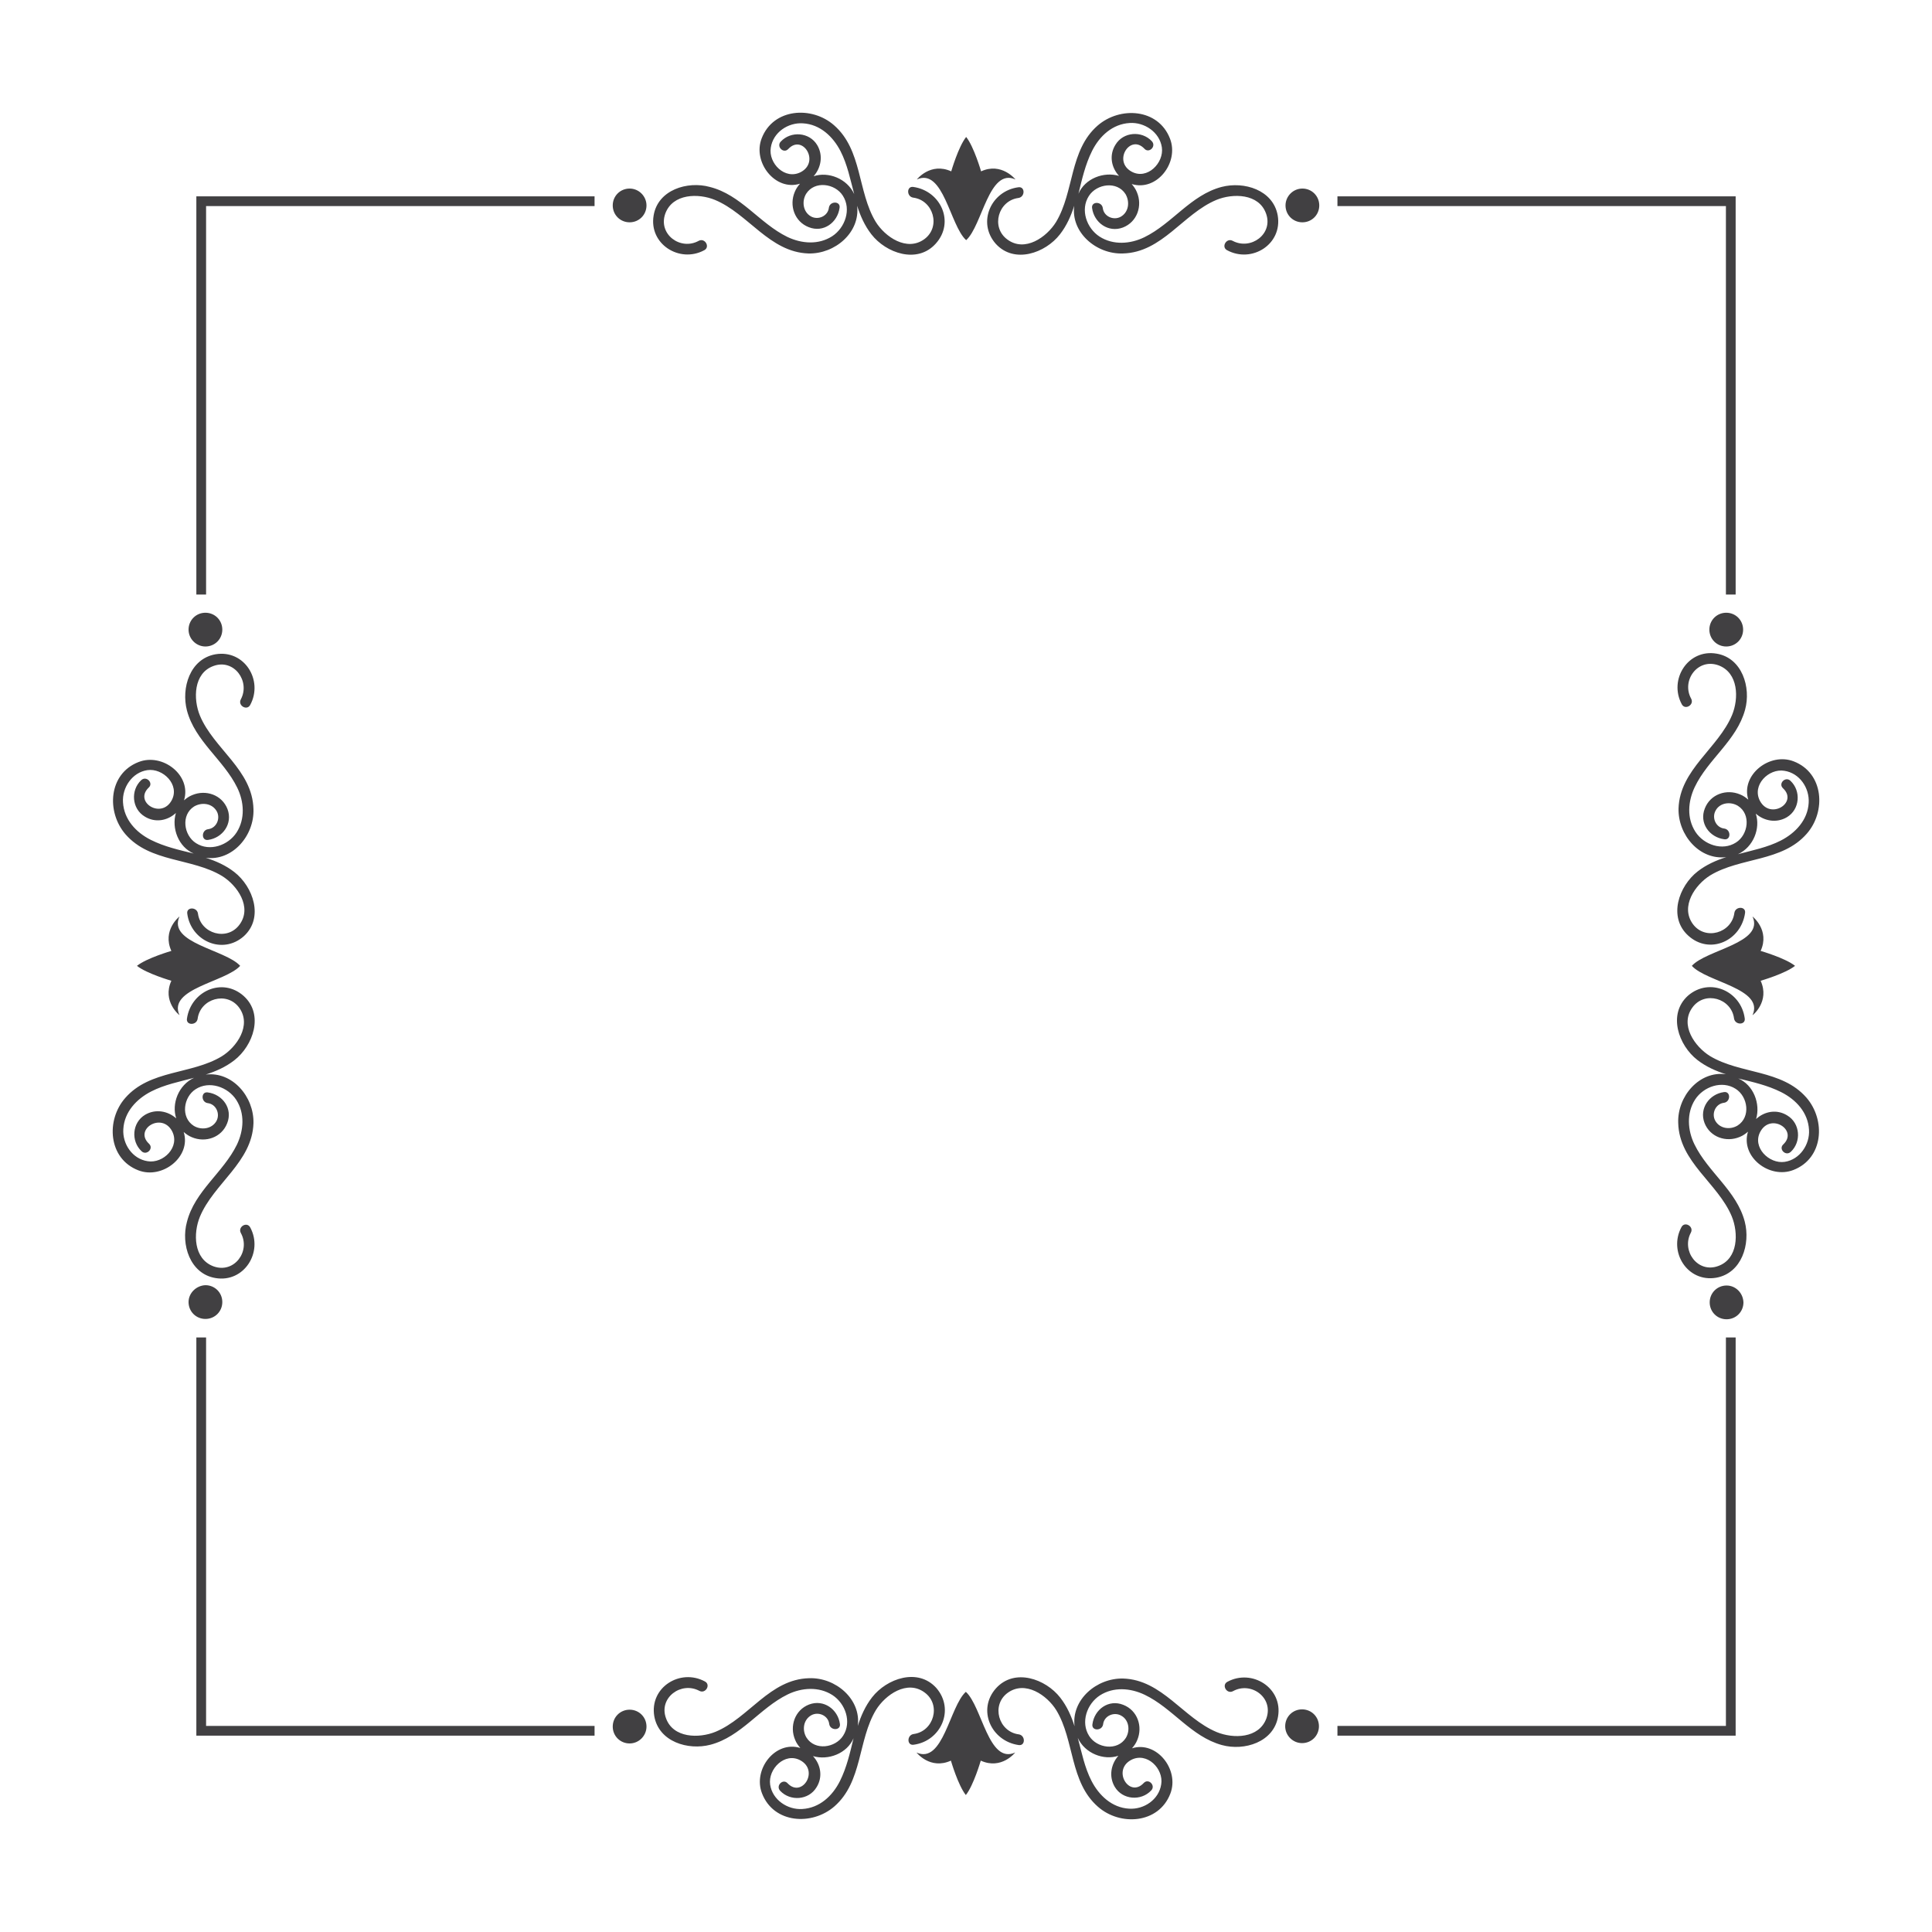 <svg id="Layer_1" xmlns="http://www.w3.org/2000/svg" viewBox="0 0 595.3 595.3"><style>.st0{fill:#414042}</style><path class="st0" d="M312.9 55.3c-8.2-3.7-10.2 14.2-15.2 18.7-5-4.5-7-22.4-15.2-18.7 0 0 4.2-5.4 10.6-2.5 0 0 2.2-7.6 4.6-10.6 2.4 3 4.6 10.6 4.6 10.6 6.3-2.9 10.6 2.5 10.6 2.5zm-24.6 19.8c-5.7 6.3-15.3 2.9-19.8-2.9-2.1-2.7-3.4-5.7-4.4-8.8 1 8.2-6.8 14.9-15 14.7-12-.4-18.5-12.2-28.8-16.5-5.1-2.1-13-2-15.3 4.2-2.3 6.4 4.7 11.5 10.3 8.4 1.9-1 3.6 1.9 1.7 2.9-7.6 4.1-17.1-1.9-15.6-10.7 1.3-7.9 10.4-10.7 17.3-8.8C228.3 60 234 68.8 242.6 73c4.4 2.1 9.6 2.5 13.8-.2 4-2.6 6-8.3 3.3-12.5-2.4-3.8-8.7-4.7-11.3-.6-1.4 2.3-1 5.6 1.5 7 2.2 1.2 5.2-.1 5.5-2.7.3-2.1 3.6-2.1 3.3 0-.6 4.6-5 7.8-9.5 6-4.4-1.7-6.1-6.7-4.3-10.9.4-1 1-1.8 1.6-2.5-7.6 2.4-14.7-6.6-11.8-14 3.6-9.3 15.5-10 22.3-4 8.7 7.6 7.2 20.4 12.8 29.7 2.9 4.7 9.6 9.3 15 5.4 5.2-3.8 2.8-12-3.4-12.8-2.1-.3-2.1-3.6 0-3.3 8.5 1.2 12.9 10.9 6.9 17.5zm-25.1-15.3c-1.2-4.5-2.1-9.1-4.2-13.2-2.3-4.5-6.3-8.3-11.6-8.6-4.6-.3-9.2 2.8-9.9 7.5-.8 4.8 4.4 10.1 9.3 7.5 5.9-3.2.5-11.8-3.9-7.1-1.5 1.6-3.8-.8-2.3-2.3 3.1-3.3 8.8-2.9 11.2 1.1 1.9 3.2 1.2 7-1.1 9.6 4.5-1.5 10.3.7 12.5 5.5zM194 58.1c-2.9 0-5.2 2.3-5.2 5.2 0 2.9 2.3 5.2 5.2 5.2 2.9 0 5.2-2.3 5.2-5.2 0-2.8-2.3-5.2-5.2-5.2zm119.8-.4c2.1-.3 2.1 3 0 3.3-6.2.8-8.6 9-3.4 12.8 5.4 4 12.1-.7 15-5.4 5.6-9.3 4.1-22.1 12.8-29.7 6.9-6 18.7-5.3 22.3 4 2.9 7.4-4.1 16.4-11.8 14 .6.7 1.2 1.5 1.6 2.5 1.8 4.2.1 9.2-4.3 10.9-4.5 1.7-8.9-1.5-9.5-6-.3-2.1 3-2.1 3.3 0 .3 2.6 3.3 3.9 5.5 2.7 2.5-1.4 2.9-4.6 1.5-7-2.6-4.1-8.9-3.2-11.3.6-2.7 4.2-.7 9.9 3.3 12.5 4.2 2.7 9.5 2.3 13.8.2 8.6-4.2 14.3-13 23.8-15.5 6.9-1.8 15.9.9 17.3 8.8 1.5 8.9-8 14.8-15.6 10.7-1.9-1-.2-3.9 1.7-2.9 5.6 3 12.6-2.1 10.3-8.4-2.2-6.2-10.2-6.3-15.3-4.2-10.3 4.3-16.7 16.2-28.8 16.5-8.2.3-16.1-6.5-15-14.7-1 3.1-2.3 6.1-4.4 8.8-4.5 5.8-14.1 9.2-19.8 2.9-5.8-6.6-1.4-16.3 7-17.4zm31-3.5c-2.4-2.6-3.1-6.4-1.1-9.6 2.4-4 8.1-4.4 11.2-1.1 1.5 1.6-.9 3.9-2.3 2.3-4.4-4.6-9.8 3.9-3.9 7.1 4.8 2.6 10-2.7 9.3-7.5-.7-4.7-5.4-7.8-9.9-7.5-5.3.3-9.3 4-11.6 8.6-2.1 4.2-3.1 8.7-4.2 13.2 2-4.7 7.8-6.9 12.5-5.5zm51.3 9.1c0 2.9 2.3 5.2 5.2 5.2 2.9 0 5.2-2.3 5.2-5.2 0-2.9-2.3-5.2-5.2-5.2-2.9 0-5.2 2.4-5.2 5.2zM52.8 293s-7.6 2.2-10.6 4.6c3 2.4 10.6 4.6 10.6 4.6-2.9 6.4 2.5 10.6 2.5 10.6-3.7-8.2 14.2-10.2 18.7-15.2-4.5-5-22.4-7-18.7-15.2 0 0-5.4 4.2-2.5 10.6zm22.3 13.9c6.3 5.7 2.9 15.3-2.9 19.8-2.7 2.1-5.7 3.4-8.8 4.4 8.2-1 14.9 6.8 14.7 15-.4 12-12.2 18.5-16.5 28.8-2.1 5.1-2 13 4.2 15.3 6.4 2.3 11.5-4.7 8.4-10.3-1-1.9 1.9-3.6 2.9-1.7 4.1 7.6-1.9 17.1-10.7 15.6-7.9-1.3-10.7-10.4-8.8-17.3C60 367 68.8 361.3 73 352.7c2.1-4.4 2.5-9.6-.2-13.8-2.6-4-8.3-6-12.5-3.3-3.8 2.4-4.7 8.7-.6 11.3 2.3 1.4 5.6 1 7-1.5 1.2-2.2-.1-5.2-2.7-5.5-2.1-.3-2.1-3.6 0-3.3 4.6.6 7.8 5 6 9.5-1.7 4.4-6.7 6.1-10.9 4.3-1-.4-1.8-1-2.5-1.6 2.4 7.6-6.6 14.7-14 11.8-9.3-3.6-10-15.5-4-22.3 7.6-8.7 20.4-7.2 29.7-12.8 4.7-2.9 9.3-9.6 5.4-15-3.8-5.2-12-2.8-12.8 3.4-.3 2.1-3.6 2.1-3.3 0 1.2-8.5 10.9-12.9 17.5-7zm-15.3 25.2c-4.5 1.2-9.1 2.1-13.2 4.2-4.5 2.3-8.3 6.3-8.6 11.6-.3 4.6 2.8 9.2 7.5 9.9 4.8.8 10.1-4.4 7.5-9.3-3.2-5.9-11.8-.5-7.1 3.9 1.6 1.5-.8 3.8-2.3 2.3-3.3-3.1-2.9-8.8 1.1-11.2 3.2-1.9 7-1.2 9.6 1.1-1.5-4.5.7-10.3 5.5-12.5zm-1.7 69.1c0 2.9 2.3 5.2 5.2 5.2 2.9 0 5.2-2.3 5.2-5.2 0-2.9-2.3-5.2-5.2-5.2-2.8.1-5.2 2.4-5.2 5.2zm-.4-119.7c-.3-2.1 3-2.1 3.3 0 .8 6.2 9 8.6 12.8 3.4 4-5.4-.7-12.1-5.4-15-9.3-5.6-22.1-4.1-29.7-12.8-6-6.9-5.3-18.7 4-22.3 7.4-2.9 16.4 4.1 14 11.8.7-.6 1.5-1.2 2.5-1.6 4.2-1.8 9.2-.1 10.9 4.3 1.7 4.5-1.5 8.9-6 9.5-2.1.3-2.1-3 0-3.3 2.6-.3 3.9-3.3 2.7-5.5-1.4-2.5-4.6-2.9-7-1.5-4.1 2.6-3.2 8.9.6 11.3 4.2 2.7 9.9.7 12.5-3.3 2.7-4.2 2.3-9.5.2-13.8-4.2-8.6-13-14.3-15.5-23.8-1.8-6.9.9-15.9 8.8-17.3 8.9-1.5 14.8 8 10.7 15.6-1 1.9-3.9.2-2.9-1.7 3-5.6-2.1-12.6-8.4-10.3-6.2 2.2-6.3 10.2-4.2 15.3 4.3 10.3 16.2 16.7 16.5 28.8.3 8.2-6.5 16.1-14.7 15 3.1 1 6.1 2.3 8.8 4.4 5.8 4.5 9.2 14.1 2.9 19.8-6.6 5.8-16.3 1.4-17.4-7zm-3.5-31c-2.6 2.4-6.4 3.1-9.6 1.1-4-2.4-4.4-8.1-1.1-11.2 1.6-1.5 3.9.9 2.3 2.3-4.6 4.4 3.9 9.8 7.1 3.9 2.6-4.8-2.7-10-7.5-9.3-4.7.7-7.8 5.4-7.5 9.9.3 5.3 4 9.3 8.6 11.6 4.2 2.1 8.7 3.1 13.2 4.2-4.7-2-6.9-7.8-5.5-12.5zm9.1-51.3c2.9 0 5.2-2.3 5.2-5.2s-2.3-5.2-5.2-5.2c-2.9 0-5.2 2.3-5.2 5.2s2.4 5.2 5.2 5.2zM293 542.5s2.2 7.6 4.6 10.6c2.4-3 4.6-10.6 4.6-10.6 6.4 2.9 10.6-2.5 10.6-2.5-8.2 3.7-10.2-14.2-15.2-18.7-5 4.5-7 22.4-15.2 18.7 0 0 4.2 5.4 10.6 2.5zm13.9-22.3c5.7-6.3 15.3-2.9 19.8 2.9 2.1 2.7 3.4 5.7 4.4 8.8-1-8.2 6.8-14.9 15-14.7 12 .4 18.5 12.2 28.8 16.5 5.1 2.1 13 2 15.3-4.2 2.3-6.4-4.7-11.5-10.3-8.4-1.9 1-3.6-1.9-1.7-2.9 7.6-4.1 17.1 1.9 15.6 10.7-1.3 7.9-10.4 10.7-17.3 8.8-9.5-2.6-15.2-11.4-23.8-15.5-4.4-2.1-9.6-2.5-13.8.2-4 2.6-6 8.3-3.3 12.5 2.4 3.8 8.7 4.7 11.3.6 1.4-2.3 1-5.6-1.5-6.9-2.2-1.2-5.2.1-5.5 2.7-.3 2.1-3.6 2.1-3.3 0 .6-4.6 5-7.8 9.5-6 4.4 1.7 6.1 6.7 4.3 10.9-.4 1-1 1.8-1.6 2.5 7.6-2.4 14.7 6.6 11.8 14-3.6 9.3-15.5 10-22.3 4-8.7-7.6-7.2-20.4-12.8-29.7-2.9-4.7-9.6-9.3-15-5.4-5.2 3.8-2.8 12 3.4 12.8 2.1.3 2.1 3.6 0 3.3-8.5-1.2-12.9-10.9-7-17.5zm25.2 15.3c1.2 4.5 2.1 9.1 4.2 13.2 2.3 4.5 6.3 8.3 11.6 8.6 4.6.3 9.2-2.8 9.9-7.5.8-4.8-4.4-10.1-9.3-7.5-5.9 3.2-.5 11.8 3.9 7.1 1.5-1.6 3.8.8 2.3 2.3-3.1 3.3-8.8 2.9-11.2-1.1-1.9-3.2-1.2-7 1.1-9.6-4.5 1.5-10.3-.7-12.5-5.5zm69.1 1.6c2.9 0 5.2-2.3 5.2-5.2s-2.3-5.2-5.2-5.2c-2.9 0-5.2 2.3-5.2 5.2s2.4 5.2 5.2 5.2zm-119.7.5c-2.1.3-2.1-3 0-3.3 6.2-.8 8.6-9 3.4-12.8-5.4-4-12.1.7-15 5.4-5.6 9.3-4.1 22.1-12.8 29.7-6.9 6-18.7 5.3-22.3-4-2.9-7.4 4.1-16.4 11.8-14-.6-.7-1.2-1.5-1.6-2.5-1.8-4.2-.1-9.2 4.3-10.9 4.5-1.7 8.9 1.5 9.5 6 .3 2.1-3 2.1-3.3 0-.3-2.6-3.3-3.9-5.5-2.7-2.5 1.4-2.9 4.6-1.5 6.9 2.6 4.1 8.9 3.2 11.3-.6 2.7-4.2.7-9.9-3.3-12.5-4.2-2.7-9.5-2.3-13.8-.2-8.6 4.2-14.3 13-23.8 15.5-6.9 1.8-15.9-.9-17.3-8.8-1.5-8.9 8-14.8 15.6-10.7 1.9 1 .2 3.9-1.7 2.9-5.6-3-12.6 2.1-10.3 8.4 2.2 6.2 10.2 6.3 15.3 4.2 10.3-4.3 16.7-16.2 28.8-16.5 8.2-.3 16.1 6.5 15 14.7 1-3.1 2.3-6.1 4.4-8.8 4.5-5.8 14.1-9.2 19.8-2.9 5.8 6.7 1.4 16.4-7 17.5zm-31 3.5c2.4 2.6 3.1 6.4 1.1 9.6-2.4 4-8.1 4.4-11.2 1.1-1.5-1.6.9-3.9 2.3-2.3 4.4 4.6 9.8-3.9 3.9-7.1-4.8-2.6-10 2.7-9.3 7.5.7 4.7 5.4 7.8 9.9 7.5 5.3-.3 9.3-4 11.6-8.6 2.1-4.2 3.1-8.7 4.2-13.2-2 4.7-7.8 6.9-12.5 5.5zm-51.3-9.1c0-2.9-2.3-5.2-5.2-5.2s-5.2 2.3-5.2 5.2 2.3 5.2 5.2 5.2 5.2-2.4 5.2-5.2zm343.3-229.8s7.6-2.2 10.6-4.6c-3-2.4-10.6-4.6-10.6-4.6 2.9-6.4-2.5-10.6-2.5-10.6 3.7 8.2-14.2 10.2-18.7 15.2 4.5 5 22.4 7 18.7 15.2 0 .1 5.4-4.2 2.5-10.6zm-22.3-13.9c-6.3-5.7-2.9-15.3 2.9-19.8 2.7-2.1 5.7-3.4 8.8-4.4-8.2 1-14.9-6.8-14.7-15 .4-12 12.2-18.5 16.5-28.8 2.1-5.1 2-13-4.2-15.3-6.4-2.3-11.5 4.7-8.4 10.3 1 1.9-1.9 3.6-2.9 1.7-4.1-7.6 1.9-17.1 10.7-15.6 7.9 1.3 10.7 10.4 8.8 17.3-2.6 9.5-11.4 15.2-15.5 23.8-2.1 4.4-2.5 9.6.2 13.8 2.6 4 8.3 6 12.5 3.3 3.8-2.4 4.7-8.7.6-11.3-2.3-1.4-5.6-1-6.9 1.5-1.2 2.2.1 5.2 2.7 5.5 2.1.3 2.1 3.6 0 3.3-4.6-.6-7.8-5-6-9.5 1.7-4.4 6.7-6.1 10.9-4.3 1 .4 1.8 1 2.5 1.6-2.4-7.6 6.6-14.7 14-11.8 9.3 3.6 10 15.5 4 22.3-7.6 8.7-20.4 7.2-29.7 12.8-4.7 2.9-9.3 9.6-5.4 15 3.8 5.2 12 2.8 12.8-3.4.3-2.1 3.6-2.1 3.3 0-1.2 8.6-10.9 13-17.5 7zm15.3-25.1c4.5-1.2 9.1-2.1 13.2-4.2 4.5-2.3 8.3-6.3 8.6-11.6.3-4.6-2.8-9.2-7.5-9.9-4.8-.8-10.1 4.4-7.5 9.3 3.2 5.9 11.8.5 7.1-3.9-1.6-1.5.8-3.8 2.3-2.3 3.3 3.1 2.9 8.8-1.1 11.2-3.2 1.9-7 1.2-9.6-1.1 1.5 4.5-.7 10.3-5.5 12.5zm1.6-69.2c0-2.9-2.3-5.2-5.2-5.2s-5.2 2.3-5.2 5.2c0 2.9 2.3 5.2 5.2 5.2s5.2-2.3 5.2-5.2zm.5 119.8c.3 2.1-3 2.1-3.3 0-.8-6.2-9-8.6-12.8-3.4-4 5.4.7 12.1 5.4 15 9.3 5.6 22.1 4.1 29.7 12.8 6 6.9 5.3 18.7-4 22.3-7.4 2.9-16.4-4.1-14-11.8-.7.6-1.5 1.2-2.5 1.6-4.2 1.8-9.2.1-10.9-4.3-1.7-4.5 1.5-8.9 6-9.5 2.1-.3 2.1 3 0 3.3-2.6.3-3.9 3.3-2.7 5.5 1.4 2.5 4.6 2.9 6.9 1.5 4.1-2.6 3.2-8.9-.6-11.3-4.2-2.7-9.9-.7-12.5 3.3-2.7 4.2-2.3 9.5-.2 13.8 4.2 8.6 13 14.3 15.5 23.8 1.8 6.9-.9 15.9-8.8 17.3-8.9 1.5-14.8-8-10.7-15.6 1-1.9 3.9-.2 2.9 1.7-3 5.6 2.1 12.6 8.4 10.3 6.2-2.2 6.3-10.2 4.2-15.3-4.3-10.3-16.2-16.7-16.5-28.8-.3-8.2 6.5-16.1 14.7-15-3.1-1-6.1-2.3-8.8-4.4-5.8-4.5-9.2-14.1-2.9-19.8 6.7-5.8 16.4-1.4 17.5 7zm3.5 31c2.6-2.4 6.4-3.1 9.6-1.1 4 2.4 4.4 8.1 1.1 11.2-1.6 1.5-3.9-.9-2.3-2.3 4.6-4.4-3.9-9.8-7.1-3.9-2.6 4.8 2.7 10 7.5 9.3 4.7-.7 7.8-5.4 7.5-9.9-.3-5.3-4-9.3-8.6-11.6-4.2-2.1-8.7-3.1-13.2-4.2 4.7 2 6.9 7.8 5.5 12.5zm-9.1 51.3c-2.9 0-5.2 2.3-5.2 5.2 0 2.9 2.3 5.2 5.2 5.2s5.2-2.3 5.2-5.2c-.1-2.9-2.4-5.2-5.2-5.2zM412.1 63.5h119.7v119.7h3V60.5H412.1v3zM63.5 183.1V63.5h119.7v-3H60.5v122.7h3zm119.6 348.7H63.5V412.1h-3v122.7h122.7v-3zm348.7-119.7v119.7H412.1v3h122.7V412.1h-3z"/></svg>